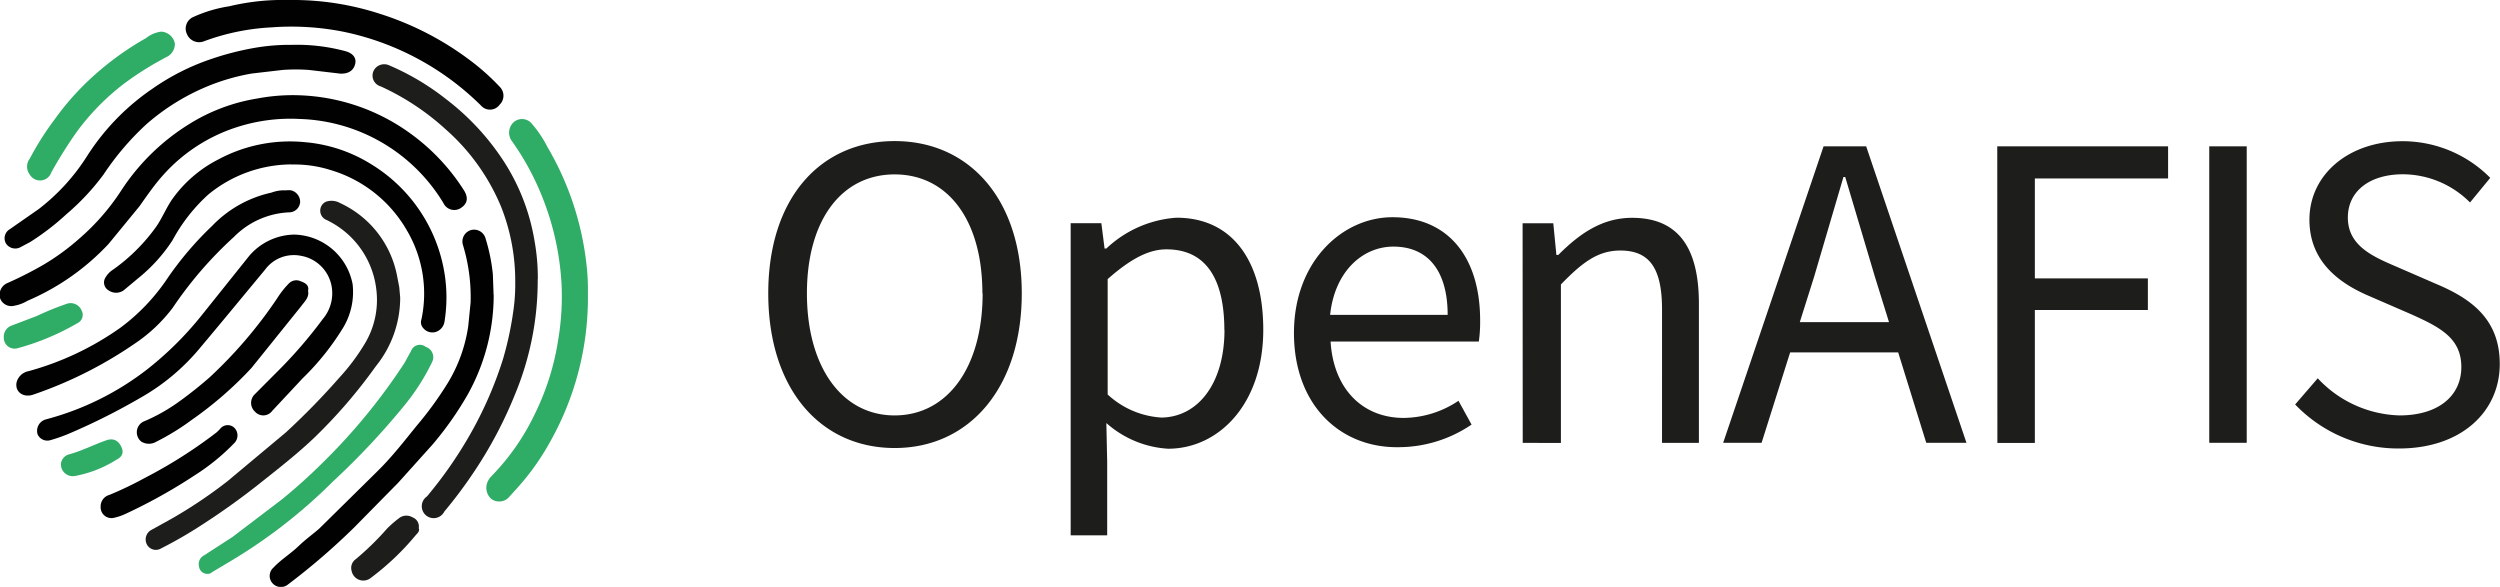 <svg xmlns="http://www.w3.org/2000/svg" viewBox="0 0 210.15 49.33"><path d="M64.58 24.66c0-8 4.37-12.8 10.63-12.8s10.68 4.87 10.68 12.8-4.4 13-10.68 13-10.63-5-10.63-13zm18 0c0-6.2-2.93-10-7.38-10s-7.37 3.83-7.37 10 2.93 10.26 7.37 10.26 7.4-4.03 7.4-10.26zm7.42-5.9h2.58l.27 2.13H93a9.53 9.53 0 0 1 5.89-2.59c4.75 0 7.3 3.7 7.3 9.42 0 6.27-3.76 10-8 10A8.57 8.57 0 0 1 93 35.56l.07 3.23V45H90zm12.92 9c0-4.06-1.37-6.8-4.87-6.8-1.56 0-3.1.88-4.94 2.5v9.7a7.29 7.29 0 0 0 4.52 1.94c3.04-.04 5.3-2.82 5.3-7.38zm5.85.23c0-6 4.06-9.73 8.28-9.73 4.7 0 7.37 3.38 7.37 8.67a11.61 11.61 0 0 1-.11 1.78h-12.46c.23 3.9 2.62 6.42 6.15 6.42a8.38 8.38 0 0 0 4.6-1.44l1.1 2a10.94 10.94 0 0 1-6.08 1.9c-4.94.1-8.85-3.52-8.85-9.6zm12.92-1.52c0-3.72-1.67-5.74-4.56-5.74-2.6 0-4.94 2.1-5.32 5.74zm6.3-7.7h2.58l.26 2.66h.16c1.75-1.75 3.65-3.12 6.2-3.12 3.88 0 5.62 2.5 5.62 7.22v11.7h-3.1V26c0-3.46-1.06-4.94-3.5-4.94-1.9 0-3.2 1-5 2.85v13.32H128zm25.3-6.47h3.58l8.43 24.92h-3.38l-2.36-7.6h-9.08l-2.4 7.6h-3.23zm-2 14.78h7.5l-1.18-3.8-2.5-8.4h-.15l-2.47 8.4zm16.6-14.78h14.36V15h-11.2v8.4h9.5v2.66h-9.5v11.17h-3.15zm17.82 0h3.15v24.92h-3.15zm7.22 21.7l1.9-2.2a9.75 9.75 0 0 0 6.87 3.12c3.27 0 5.2-1.64 5.2-4.07s-1.8-3.34-4.14-4.4l-3.57-1.55c-2.36-1-5.06-2.78-5.06-6.43 0-3.8 3.3-6.6 7.83-6.6a10.37 10.37 0 0 1 7.37 3.08l-1.7 2.07a8 8 0 0 0-5.64-2.37c-2.77 0-4.63 1.4-4.63 3.64 0 2.4 2.16 3.3 4.14 4.15l3.5 1.52c2.9 1.25 5.13 3 5.13 6.64 0 4-3.23 7.1-8.47 7.1a12 12 0 0 1-8.72-3.69z" fill="#1d1d1b"/><path d="M24.4 8a16.86 16.86 0 0 1 10.22 3.31A17.34 17.34 0 0 1 39 16c.38.6.3 1.1-.2 1.44a1 1 0 0 1-1.52-.36A14.63 14.63 0 0 0 25.17 10a14.59 14.59 0 0 0-5.29.7 14.06 14.06 0 0 0-6.15 4c-.74.82-1.37 1.74-2 2.63l-2.6 3.17a20.12 20.12 0 0 1-6.81 4.78 3.29 3.29 0 0 1-1.12.42A1 1 0 0 1 0 25.05a1.07 1.07 0 0 1 .61-1.25 32.61 32.61 0 0 0 3-1.52A19.52 19.52 0 0 0 6.73 20a19 19 0 0 0 3.47-4 18.35 18.35 0 0 1 5.72-5.58 15.43 15.43 0 0 1 5.71-2.14A16.2 16.2 0 0 1 24.4 8z" fill="#010101"/><path d="M45.2 23.48a24.9 24.9 0 0 1-1.9 9.65 35.5 35.5 0 0 1-3.58 6.72A38.23 38.23 0 0 1 37.35 43a1 1 0 1 1-1.46-1.27 35.27 35.27 0 0 0 3.62-5.2 32.45 32.45 0 0 0 2.78-6.37 28.1 28.1 0 0 0 .88-4.16 15.13 15.13 0 0 0 .14-2.22 16.91 16.91 0 0 0-1.2-6.43 17.71 17.71 0 0 0-4.67-6.5A21 21 0 0 0 32 7.26a.94.94 0 0 1-.29-1.67 1 1 0 0 1 1-.1 21 21 0 0 1 4.82 2.87 20.87 20.87 0 0 1 4.83 5.22 17.54 17.54 0 0 1 2.57 6.66 17.52 17.52 0 0 1 .28 3.24z" fill="#1d1d1b"/><path d="M24.74 19.72a5.12 5.12 0 0 1 4.9 4.16 5.81 5.81 0 0 1-.75 3.59 21.54 21.54 0 0 1-3.45 4.33l-2.56 2.74a.93.93 0 0 1-1.44.07 1 1 0 0 1 0-1.49l1.76-1.77a38.62 38.62 0 0 0 3.94-4.54 3.34 3.34 0 0 0 .68-3 3.17 3.17 0 0 0-2.54-2.31 3 3 0 0 0-3 1.17l-2.13 2.57q-1.65 2-3.33 4a18 18 0 0 1-5 4.19 54.47 54.47 0 0 1-5.9 2.97 13.79 13.79 0 0 1-1.68.6.9.9 0 0 1-1.08-.49 1 1 0 0 1 .71-1.26 23.75 23.75 0 0 0 8.5-4.2 28 28 0 0 0 4.57-4.53l4-5a5.07 5.07 0 0 1 3.8-1.8zm-.24-5.9a11.08 11.08 0 0 0-7 2.54 14.41 14.41 0 0 0-3 3.84 13.62 13.62 0 0 1-2.85 3.16l-1.26 1.05a1.1 1.1 0 0 1-1.26 0 .77.77 0 0 1-.31-1 2 2 0 0 1 .72-.77A15.35 15.35 0 0 0 13.17 19c.47-.7.8-1.5 1.27-2.2a10.72 10.72 0 0 1 3.9-3.39 12.72 12.72 0 0 1 7.28-1.46 12.53 12.53 0 0 1 5.64 1.89A13.2 13.2 0 0 1 37.37 23a12.73 12.73 0 0 1 0 4 1.08 1.08 0 0 1-.76.91 1 1 0 0 1-1.05-.35.73.73 0 0 1-.13-.73 10.45 10.45 0 0 0-1.22-7.45 11 11 0 0 0-6.37-5.07 10.06 10.06 0 0 0-3.34-.48z" fill="#010101"/><path d="M49.42 24.7a24.7 24.7 0 0 1-3.24 12.55A20.65 20.65 0 0 1 43.5 41l-.78.86a1.12 1.12 0 0 1-1.42.08 1.25 1.25 0 0 1-.36-1.31 1.55 1.55 0 0 1 .31-.54A19.43 19.43 0 0 0 45 34.71a21.39 21.39 0 0 0 1.93-6.2 21.74 21.74 0 0 0 .27-4.69 23.08 23.08 0 0 0-1.66-7.37 22.23 22.23 0 0 0-2.56-4.66 1.2 1.2 0 0 1 .18-1.5 1.06 1.06 0 0 1 1.51.07 9.56 9.56 0 0 1 1.35 2 24.87 24.87 0 0 1 3.26 9.7 18.3 18.3 0 0 1 .14 2.63z" fill="#2fac66"/><path d="M33.64 25a9.17 9.17 0 0 1-2.05 5.79 43.08 43.08 0 0 1-5.17 6c-1.34 1.28-2.8 2.43-4.25 3.58A60.55 60.55 0 0 1 17 44.1a35.83 35.83 0 0 1-3.46 2 .85.85 0 0 1-1.18-.31.91.91 0 0 1 .32-1.22l1.68-.93a39.72 39.72 0 0 0 4.75-3.18l4.93-4.12a60.92 60.92 0 0 0 4.49-4.6 17.49 17.49 0 0 0 2.11-2.81 7.11 7.11 0 0 0 1-4.54 7.41 7.41 0 0 0-2.35-4.66 7.63 7.63 0 0 0-1.84-1.24.83.83 0 0 1-.53-.79.81.81 0 0 1 .5-.75 1.46 1.46 0 0 1 1.17.12 8.49 8.49 0 0 1 4.79 6.13l.18.93.08.87z" fill="#1d1d1b"/><path d="M41.5 24.78a17.16 17.16 0 0 1-2.16 8.34 27.62 27.62 0 0 1-3 4.27l-2.86 3.18-3.74 3.8a56.87 56.87 0 0 1-5.53 4.76.94.94 0 0 1-1.3-.1.92.92 0 0 1 .06-1.3c.63-.68 1.43-1.16 2.1-1.8s1.2-1 1.77-1.5l5-4.93C33 38.34 34 37.06 35 35.82a29.42 29.42 0 0 0 2.68-3.69 12.73 12.73 0 0 0 1.68-4.71l.2-2a15.06 15.06 0 0 0-.64-4.81 1 1 0 0 1 .67-1.27 1 1 0 0 1 1.23.72 15.21 15.21 0 0 1 .61 3l.06 1.72zM28.7 6.2l-2.73-.32a15 15 0 0 0-2.22 0l-2.58.3a17.65 17.65 0 0 0-3.86 1.13 18.57 18.57 0 0 0-5 3.13 23 23 0 0 0-3.6 4.22A19.83 19.83 0 0 1 5.59 18a21.07 21.07 0 0 1-3.06 2.35l-.85.45a.93.93 0 0 1-1.17-.32.88.88 0 0 1 .31-1.21l2.44-1.7a17.26 17.26 0 0 0 4.11-4.53 19.58 19.58 0 0 1 5.47-5.6A19.39 19.39 0 0 1 17.64 5a23.91 23.91 0 0 1 3.9-1 17.33 17.33 0 0 1 3-.23 15.75 15.75 0 0 1 4.53.54c.6.18.88.55.8 1s-.4.88-1.17.88zM24.25 0a23.7 23.7 0 0 1 7.65 1.15A25.24 25.24 0 0 1 39.42 5 19.1 19.1 0 0 1 42 7.29a1.05 1.05 0 0 1 0 1.51 1 1 0 0 1-1.56.08 23.06 23.06 0 0 0-11.61-6.22 22.42 22.42 0 0 0-6-.36 19 19 0 0 0-5.71 1.18 1.11 1.11 0 0 1-1.4-.6 1.07 1.07 0 0 1 .44-1.41 11.44 11.44 0 0 1 3.1-.94A19.42 19.42 0 0 1 24.25 0zM24 16c.2 0 .4-.05.62.05a1 1 0 0 1 .61.94.93.93 0 0 1-.94.86 6.94 6.94 0 0 0-4.63 2.07 32.76 32.76 0 0 0-5.14 5.95 13.19 13.19 0 0 1-3.26 3.06 34.92 34.92 0 0 1-8.46 4.24c-.86.3-1.58-.26-1.4-1.05a1.28 1.28 0 0 1 1-.92 24.51 24.51 0 0 0 7.76-3.68 16.77 16.77 0 0 0 3.94-4.16A27.69 27.69 0 0 1 17.82 19a9.82 9.82 0 0 1 5-2.81A3 3 0 0 1 24 16z" fill="#010101"/><path d="M17.43 48.24a.7.7 0 0 1-.7-.62.83.83 0 0 1 .43-.94l2.38-1.54L23.67 42a46.47 46.47 0 0 0 3.46-3.11A50 50 0 0 0 34 30.51l.55-1a.79.79 0 0 1 1.24-.35.91.91 0 0 1 .54 1.26 18.44 18.44 0 0 1-2.41 3.75A63 63 0 0 1 28 40.46a44.16 44.16 0 0 1-8.62 6.71l-1.56.93a.51.51 0 0 1-.39.14z" fill="#2fac66"/><path d="M25.9 24.47c.1.54-.3.88-.56 1.24l-4.2 5.22a31.2 31.2 0 0 1-5 4.35 20.36 20.36 0 0 1-3 1.85 1.22 1.22 0 0 1-1.25 0 1 1 0 0 1 .29-1.74 15.12 15.12 0 0 0 2.72-1.52 34.67 34.67 0 0 0 2.72-2.15 37.79 37.79 0 0 0 5.67-6.63 7.4 7.4 0 0 1 1-1.27.87.87 0 0 1 1-.17c.4.14.72.35.6.82z" fill="#010101"/><path d="M14.7 3.66a1.23 1.23 0 0 1-.58 1.07A26.72 26.72 0 0 0 10.47 7a19.89 19.89 0 0 0-4 4.06 36.06 36.06 0 0 0-2.16 3.44 1 1 0 0 1-1.81.17 1.1 1.1 0 0 1 0-1.33A24.45 24.45 0 0 1 4.62 10a22.45 22.45 0 0 1 2.8-3.21 24.83 24.83 0 0 1 4.86-3.59 2.58 2.58 0 0 1 1.26-.54 1.23 1.23 0 0 1 1.16 1z" fill="#2fac66"/><path d="M8.46 42.6a1 1 0 0 1 .74-1 30 30 0 0 0 3-1.44 39.87 39.87 0 0 0 6-3.81 3 3 0 0 0 .31-.31.81.81 0 0 1 1.2-.07.91.91 0 0 1 0 1.26 18 18 0 0 1-3.32 2.71 45.38 45.38 0 0 1-5.78 3.23 4.76 4.76 0 0 1-1 .35.91.91 0 0 1-1.15-.92z" fill="#010101"/><path d="M35.2 44.4c.1.24-.1.42-.24.57a21.85 21.85 0 0 1-3.78 3.6 1 1 0 0 1-1.62-.57.9.9 0 0 1 .35-1 23.64 23.64 0 0 0 2.63-2.57 9.08 9.08 0 0 1 1-.87 1 1 0 0 1 1.14-.07.82.82 0 0 1 .52.91z" fill="#1d1d1b"/><path d="M.32 28.4A1 1 0 0 1 1 27.36l2.1-.8a23.6 23.6 0 0 1 2.45-1 1 1 0 0 1 1.31.54.77.77 0 0 1-.34 1.06 20.9 20.9 0 0 1-5 2.1.91.91 0 0 1-1.2-.84zM5.12 39a.93.93 0 0 1 .7-.81c1.1-.3 2.1-.83 3.18-1.2.56-.17 1 .06 1.24.67.17.42 0 .77-.48 1a9.86 9.86 0 0 1-3.45 1.35A1 1 0 0 1 5.12 39z" fill="#2fac66"/></svg>